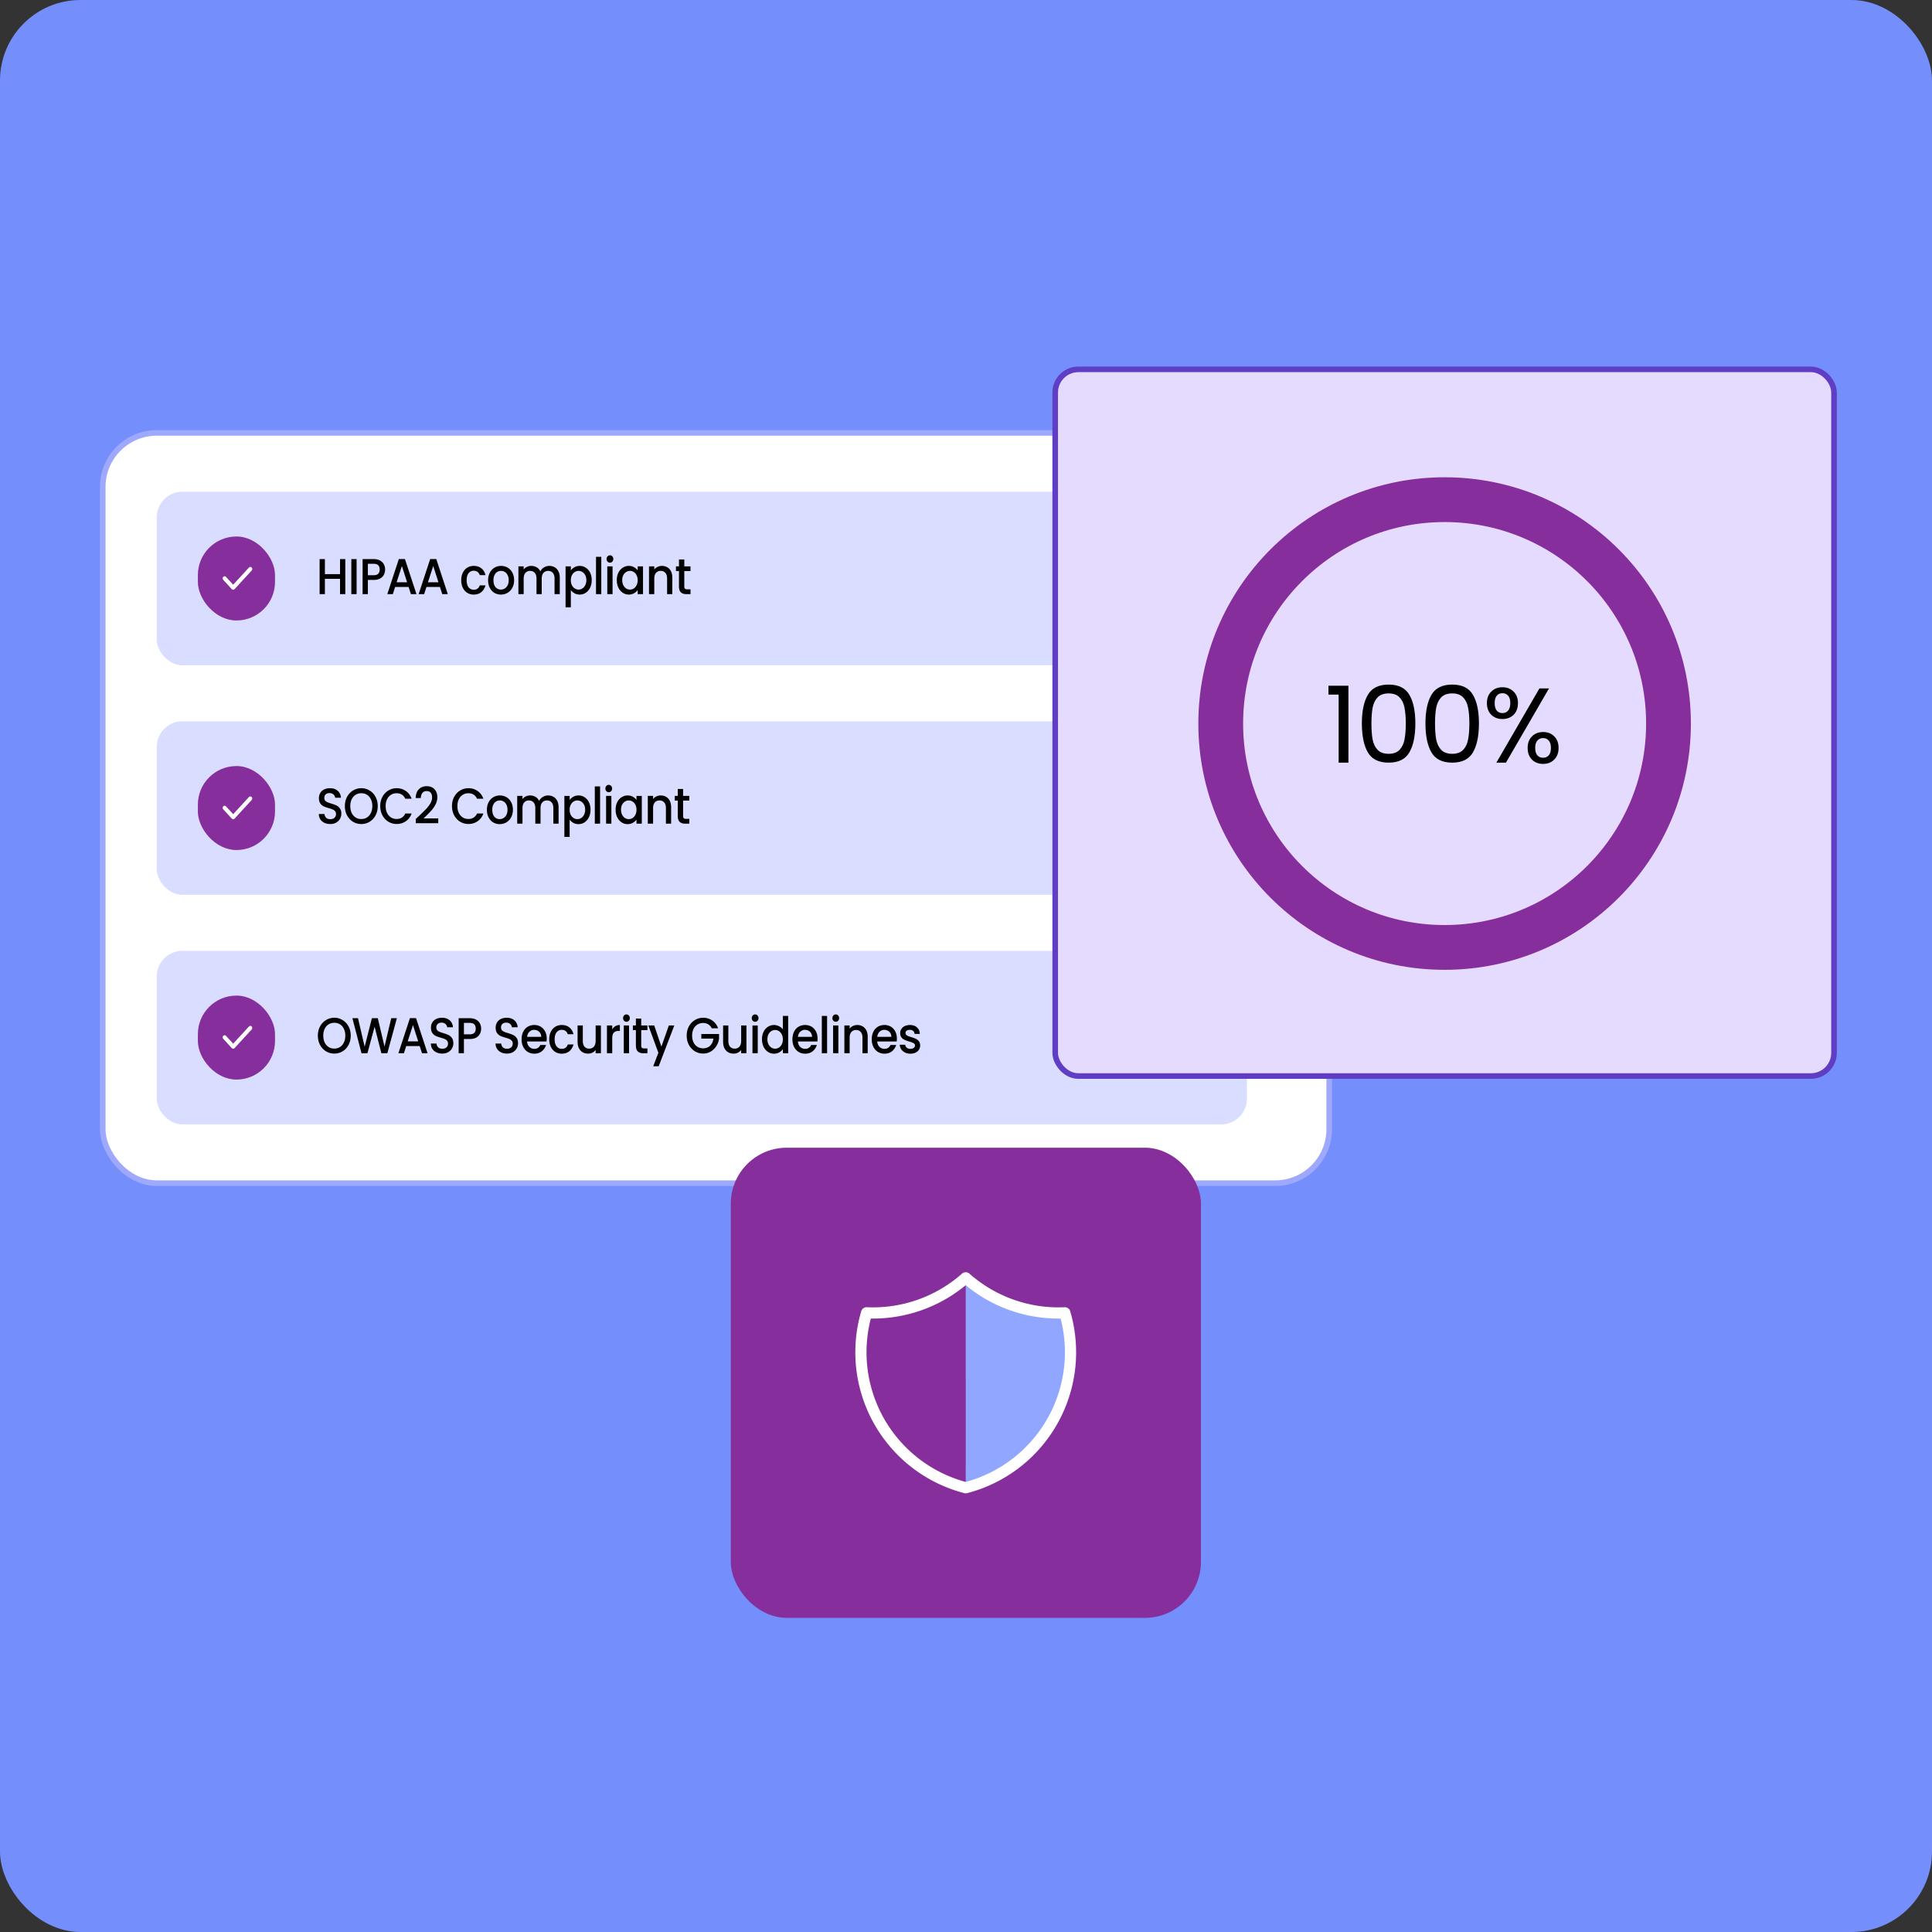 <svg width="768" height="768" fill="none" xmlns="http://www.w3.org/2000/svg"><rect width="100%" height="100%" fill="#333333" stroke="none"/><rect width="768" height="768" rx="32" fill="#c67dff" style="fill:#748ffc;fill-opacity:1;stroke-width:.849" ry="32"/><rect x="40.842" y="172.092" width="487.538" height="298.232" rx="21.464" fill="#fff" style="stroke-width:.959"/><rect x="40.842" y="172.092" width="487.538" height="298.232" rx="21.464" stroke="#9ea9fd" stroke-width="2.225"/><rect x="62.305" y="195.461" width="433.368" height="68.994" rx="10.221" fill="#d9ddff" style="stroke-width:.959"/><path d="M137.266 222.251v13.922h-2.098v-6.09h-6.016v6.09h-2.097V222.25h2.097v5.97h6.016v-5.97zm4.49 0v13.922h-2.097V222.25zm11.327 4.147a4.5 4.5 0 0 1-.46 2.002c-.306.629-.797 1.143-1.472 1.543-.674.387-1.539.581-2.594.581h-2.318v5.649h-2.097V222.25h4.415c.982 0 1.81.188 2.484.562.687.36 1.196.854 1.527 1.481.343.628.515 1.33.515 2.104zm-4.526 2.263c.798 0 1.392-.194 1.785-.58.392-.402.589-.962.589-1.683 0-1.523-.792-2.284-2.374-2.284h-2.318v4.547zm13.867 4.667h-5.353l-.921 2.845h-2.188l4.58-13.942h2.429l4.58 13.942h-2.207zm-.589-1.863-2.079-6.47-2.097 6.47zm13.05 1.863h-5.355l-.92 2.845h-2.19l4.582-13.942h2.43l4.58 13.942h-2.208zm-.59-1.863-2.078-6.47-2.098 6.47zm9.052-.82c0-1.136.209-2.13.626-2.986.43-.867 1.018-1.535 1.767-2.002.748-.468 1.606-.702 2.575-.702 1.227 0 2.238.321 3.036.962.81.628 1.355 1.53 1.637 2.704h-2.263c-.184-.548-.479-.975-.883-1.282-.405-.307-.914-.461-1.527-.461-.859 0-1.545.334-2.06 1.002-.503.654-.755 1.576-.755 2.764 0 1.188.252 2.117.754 2.784.516.668 1.202 1.002 2.061 1.002 1.215 0 2.018-.58 2.41-1.743h2.263c-.294 1.122-.846 2.016-1.656 2.685-.81.654-1.815.98-3.017.98-.97 0-1.827-.233-2.575-.7-.749-.48-1.338-1.149-1.767-2.003-.417-.868-.626-1.87-.626-3.005zm15.76 5.708c-.956 0-1.821-.234-2.594-.701-.772-.48-1.38-1.149-1.82-2.003-.443-.868-.663-1.87-.663-3.005 0-1.121.227-2.117.68-2.985.455-.867 1.074-1.535 1.858-2.002.785-.468 1.662-.702 2.632-.702.968 0 1.846.234 2.63.702.785.467 1.405 1.135 1.858 2.002.454.868.68 1.864.68 2.985 0 1.121-.232 2.117-.698 2.985a5.119 5.119 0 0 1-1.913 2.023 5.146 5.146 0 0 1-2.65.7zm0-1.983c.54 0 1.043-.14 1.509-.42.478-.281.865-.702 1.16-1.263.293-.56.441-1.242.441-2.043 0-.801-.141-1.475-.424-2.023-.282-.56-.656-.982-1.122-1.262a2.875 2.875 0 0 0-1.509-.42c-.54 0-1.042.14-1.509.42-.452.28-.814.701-1.085 1.262-.27.548-.404 1.222-.404 2.023 0 1.188.276 2.11.828 2.764.564.641 1.269.962 2.115.962zm19.239-9.415c.797 0 1.509.18 2.134.541.638.36 1.134.895 1.49 1.603.368.707.552 1.562.552 2.564v6.51h-2.078v-6.17c0-.988-.227-1.743-.681-2.264-.454-.533-1.073-.8-1.859-.8-.785 0-1.41.267-1.876.8-.454.521-.68 1.276-.68 2.264v6.17h-2.08v-6.17c0-.988-.227-1.743-.68-2.264-.455-.533-1.074-.8-1.859-.8-.785 0-1.41.267-1.877.8-.454.521-.68 1.276-.68 2.264v6.17h-2.097v-11.038h2.097v1.263a3.533 3.533 0 0 1 1.306-1.062 3.849 3.849 0 0 1 1.692-.38c.81 0 1.534.186 2.171.56.638.375 1.129.915 1.472 1.623a3.514 3.514 0 0 1 1.435-1.582 3.92 3.92 0 0 1 2.098-.602zm8.574 1.803c.355-.507.84-.934 1.453-1.282.614-.347 1.307-.52 2.08-.52.882 0 1.686.24 2.41.72.735.468 1.312 1.129 1.729 1.983.417.855.625 1.837.625 2.945 0 1.108-.208 2.104-.625 2.985-.417.867-.994 1.548-1.73 2.043a4.257 4.257 0 0 1-2.41.72c-.772 0-1.46-.166-2.06-.5a4.829 4.829 0 0 1-1.472-1.282v6.85h-2.097v-16.285h2.097zm6.163 3.846c0-.761-.147-1.415-.441-1.963-.282-.56-.662-.982-1.141-1.262a2.772 2.772 0 0 0-1.509-.44c-.527 0-1.03.146-1.508.44-.466.294-.847.721-1.14 1.282-.283.56-.424 1.222-.424 1.983 0 .761.141 1.429.423 2.003.294.56.675.988 1.14 1.282.48.294.982.441 1.51.441a2.78 2.78 0 0 0 1.508-.44c.479-.308.859-.75 1.141-1.323.294-.575.441-1.242.441-2.003zm5.938-9.254v14.823h-2.098V221.35zm3.453 2.324c-.38 0-.7-.141-.957-.421-.258-.28-.387-.627-.387-1.042 0-.414.13-.76.387-1.04.258-.282.576-.422.957-.422.367 0 .68.14.938.421.258.28.387.627.387 1.041 0 .415-.13.762-.387 1.042s-.57.42-.938.42zm1.03 1.461v11.038h-2.097v-11.038zm1.686 5.47c0-1.11.21-2.09.626-2.946.43-.854 1.006-1.515 1.73-1.982a4.346 4.346 0 0 1 2.428-.722c.797 0 1.49.174 2.079.521.6.334 1.08.755 1.435 1.262v-1.603h2.116v11.038h-2.116v-1.643c-.356.52-.84.955-1.454 1.302-.612.347-1.312.52-2.097.52-.871 0-1.668-.24-2.392-.72-.723-.495-1.3-1.176-1.729-2.043-.417-.881-.626-1.877-.626-2.985zm8.298.04c0-.762-.147-1.423-.442-1.984-.282-.56-.656-.988-1.122-1.282a2.774 2.774 0 0 0-1.508-.44 2.78 2.78 0 0 0-1.51.44c-.465.28-.845.701-1.14 1.262-.282.548-.423 1.202-.423 1.963 0 .761.14 1.428.423 2.003.295.574.675 1.015 1.14 1.322.48.294.982.441 1.51.441.539 0 1.042-.147 1.508-.44.466-.295.84-.722 1.122-1.283.295-.574.442-1.242.442-2.003zm9.617-5.69c.797 0 1.508.18 2.134.541.638.36 1.135.895 1.49 1.603.356.707.534 1.562.534 2.564v6.51h-2.08v-6.17c0-.988-.226-1.743-.68-2.264-.454-.533-1.073-.8-1.858-.8-.785 0-1.41.267-1.877.8-.454.521-.68 1.276-.68 2.264v6.17h-2.097v-11.038h2.096v1.263c.344-.454.78-.808 1.307-1.062a3.97 3.97 0 0 1 1.71-.38zm8.912 2.044v6.109c0 .414.086.714.258.901.184.174.49.26.92.26h1.288v1.904h-1.656c-.945 0-1.668-.241-2.171-.721-.504-.482-.754-1.263-.754-2.344v-6.11h-1.197v-1.863h1.197v-2.743h2.115v2.743h2.466V227z" fill="#000" style="stroke-width:.959"/><rect x="78.658" y="213.266" width="30.663" height="33.384" rx="15.331" fill="#721f6f" style="stroke-width:.959;fill:#862e9c;fill-opacity:1"/><g clip-path="url(#a)" transform="matrix(.919 0 0 1 -185.99 47.916)"><path d="m299.538 181.987 3.708 3.708 7.417-7.416" stroke="#fff" stroke-width="1.669" stroke-linecap="round" stroke-linejoin="round"/></g><rect x="62.305" y="286.711" width="433.368" height="68.994" rx="10.221" fill="#d9ddff" style="stroke-width:.959"/><path d="M131.268 327.563c-.858 0-1.63-.16-2.318-.481a3.935 3.935 0 0 1-1.619-1.402c-.392-.6-.589-1.302-.589-2.103h2.245c.048.6.263 1.095.644 1.482.392.387.938.581 1.637.581.724 0 1.288-.187 1.692-.56.406-.388.608-.882.608-1.483 0-.467-.129-.848-.386-1.142a2.423 2.423 0 0 0-.94-.68c-.367-.16-.882-.335-1.545-.522-.833-.24-1.514-.48-2.041-.72-.515-.254-.957-.641-1.325-1.163-.368-.52-.552-1.215-.552-2.082 0-.801.184-1.503.552-2.104a3.61 3.61 0 0 1 1.545-1.382c.663-.32 1.43-.48 2.3-.48 1.239 0 2.251.34 3.036 1.02.797.668 1.238 1.59 1.325 2.765h-2.318c-.037-.507-.259-.942-.663-1.302-.405-.36-.938-.54-1.6-.54-.601 0-1.092.166-1.472.5-.38.333-.57.815-.57 1.442 0 .428.116.781.348 1.062.246.267.552.48.92.641.368.16.871.333 1.51.52.846.255 1.532.508 2.06.762.54.254.994.648 1.361 1.182.38.52.57 1.221.57 2.103 0 .708-.178 1.375-.533 2.003-.344.628-.853 1.135-1.527 1.522-.663.374-1.447.561-2.355.561zm12.355 0c-1.19 0-2.288-.3-3.294-.901-.993-.615-1.784-1.463-2.373-2.544-.576-1.095-.865-2.324-.865-3.686s.289-2.584.865-3.665c.589-1.082 1.38-1.923 2.373-2.524a6.203 6.203 0 0 1 3.294-.921c1.201 0 2.3.307 3.292.92 1.007.602 1.798 1.443 2.374 2.525.577 1.081.864 2.303.864 3.665s-.287 2.59-.864 3.686c-.576 1.081-1.367 1.93-2.374 2.544-.993.6-2.09.901-3.292.901zm0-1.983c.846 0 1.6-.207 2.263-.62.662-.428 1.177-1.03 1.545-1.803.38-.789.57-1.697.57-2.725 0-1.029-.19-1.93-.57-2.704-.369-.774-.883-1.368-1.545-1.783-.663-.414-1.417-.62-2.263-.62-.847 0-1.6.206-2.263.62-.663.415-1.185 1.009-1.564 1.783-.368.774-.552 1.675-.552 2.704 0 1.028.184 1.936.552 2.725.38.774.901 1.375 1.564 1.802.662.414 1.416.621 2.263.621zm7.527-5.148c0-1.362.289-2.584.865-3.665.589-1.082 1.38-1.923 2.374-2.524a6.198 6.198 0 0 1 3.293-.921c1.361 0 2.57.367 3.624 1.1 1.067.722 1.84 1.75 2.318 3.086h-2.52c-.332-.734-.792-1.283-1.38-1.643-.589-.36-1.27-.54-2.042-.54-.847 0-1.6.206-2.263.62-.663.415-1.184 1.009-1.564 1.783-.368.774-.552 1.675-.552 2.704 0 1.028.184 1.93.552 2.705.38.774.901 1.375 1.564 1.802.662.414 1.416.621 2.263.621.772 0 1.453-.18 2.042-.54.588-.36 1.048-.91 1.38-1.643h2.52c-.478 1.335-1.251 2.363-2.318 3.085-1.055.72-2.263 1.08-3.624 1.08-1.202 0-2.3-.3-3.293-.9-.994-.615-1.785-1.463-2.374-2.544-.576-1.081-.865-2.304-.865-3.666zm15.444 3.886a75.252 75.252 0 0 0 2.778-2.724 12.22 12.22 0 0 0 1.71-2.244c.455-.774.682-1.548.682-2.323 0-.802-.178-1.429-.533-1.883-.344-.454-.89-.681-1.638-.681-.724 0-1.288.254-1.693.761-.392.494-.6 1.162-.626 2.004h-2.023c.037-1.523.454-2.685 1.25-3.486.81-.815 1.835-1.222 3.073-1.222 1.337 0 2.38.4 3.128 1.202.76.8 1.14 1.87 1.14 3.205 0 .961-.226 1.89-.68 2.785a11.016 11.016 0 0 1-1.6 2.382 42.484 42.484 0 0 1-2.355 2.424l-.828.801h5.831v1.904h-8.94v-1.663zm13.08-3.886c0-1.362.288-2.584.864-3.665.589-1.082 1.38-1.923 2.373-2.524a6.203 6.203 0 0 1 3.294-.921c1.36 0 2.569.367 3.623 1.1 1.068.722 1.84 1.75 2.318 3.086h-2.52c-.33-.734-.79-1.283-1.38-1.643-.588-.36-1.269-.54-2.041-.54-.846 0-1.6.206-2.263.62-.663.415-1.184 1.009-1.564 1.783-.368.774-.552 1.675-.552 2.704 0 1.028.184 1.93.552 2.705.38.774.901 1.375 1.564 1.802.662.414 1.417.621 2.263.621.772 0 1.453-.18 2.041-.54.59-.36 1.05-.91 1.38-1.643h2.52c-.477 1.335-1.25 2.363-2.318 3.085-1.054.72-2.263 1.08-3.623 1.08-1.203 0-2.3-.3-3.294-.9-.993-.615-1.784-1.463-2.373-2.544-.576-1.081-.865-2.304-.865-3.666zm18.957 7.171c-.956 0-1.822-.233-2.595-.701-.772-.48-1.379-1.149-1.82-2.003-.442-.868-.663-1.87-.663-3.005 0-1.121.227-2.116.68-2.984.455-.868 1.074-1.536 1.859-2.003.785-.467 1.662-.702 2.63-.702.97 0 1.847.235 2.631.702.786.467 1.405 1.135 1.859 2.003.454.868.68 1.863.68 2.984 0 1.123-.233 2.117-.698 2.985a5.101 5.101 0 0 1-1.914 2.023 5.133 5.133 0 0 1-2.649.701zm0-1.983c.54 0 1.043-.14 1.509-.42.477-.28.864-.702 1.158-1.262.295-.561.442-1.243.442-2.044 0-.801-.141-1.475-.423-2.022-.282-.562-.656-.982-1.122-1.263a2.88 2.88 0 0 0-1.509-.42c-.54 0-1.043.14-1.508.42-.454.281-.816.701-1.086 1.263-.27.547-.405 1.221-.405 2.022 0 1.189.276 2.11.828 2.765.564.64 1.27.961 2.116.961zm19.238-9.415c.798 0 1.509.18 2.134.542.638.36 1.135.894 1.49 1.602.368.707.553 1.563.553 2.564v6.51h-2.08v-6.17c0-.987-.226-1.743-.68-2.263-.454-.534-1.073-.8-1.858-.8-.785 0-1.411.266-1.877.8-.454.52-.68 1.276-.68 2.263v6.17h-2.08v-6.17c0-.987-.227-1.743-.68-2.263-.454-.534-1.074-.8-1.858-.8-.785 0-1.41.266-1.877.8-.453.52-.68 1.276-.68 2.263v6.17h-2.098v-11.037h2.098v1.262a3.514 3.514 0 0 1 1.305-1.061 3.853 3.853 0 0 1 1.693-.382c.81 0 1.533.188 2.172.562.637.374 1.128.914 1.47 1.622a3.52 3.52 0 0 1 1.436-1.582c.65-.4 1.35-.602 2.097-.602zm8.575 1.803c.356-.507.84-.934 1.453-1.281.613-.347 1.306-.522 2.079-.522.884 0 1.687.242 2.41.722.736.467 1.313 1.128 1.73 1.983.417.855.625 1.836.625 2.944 0 1.109-.208 2.104-.625 2.985-.417.867-.994 1.549-1.73 2.043a4.26 4.26 0 0 1-2.41.721c-.773 0-1.46-.167-2.06-.5a4.845 4.845 0 0 1-1.472-1.283v6.85h-2.098v-16.284h2.098zm6.163 3.846c0-.761-.147-1.415-.442-1.962-.282-.562-.662-.982-1.14-1.263a2.785 2.785 0 0 0-1.509-.44c-.527 0-1.03.147-1.508.44-.467.294-.846.721-1.141 1.283-.282.56-.423 1.221-.423 1.982 0 .761.14 1.43.423 2.004.295.56.674.987 1.14 1.281a2.84 2.84 0 0 0 1.51.441c.539 0 1.041-.147 1.508-.44.478-.308.858-.748 1.14-1.322.295-.574.442-1.243.442-2.004zm5.937-9.254v14.823h-2.097V312.6zm3.453 2.324c-.38 0-.7-.14-.957-.421-.257-.28-.385-.627-.385-1.041 0-.415.128-.762.385-1.042.258-.28.577-.42.957-.42.368 0 .68.14.939.42.257.28.386.627.386 1.042 0 .414-.129.76-.386 1.04-.258.282-.57.422-.94.422zm1.03 1.462v11.037h-2.097v-11.037zm1.687 5.468c0-1.108.208-2.09.625-2.944.43-.855 1.006-1.516 1.73-1.983a4.354 4.354 0 0 1 2.429-.722c.796 0 1.49.175 2.078.522.602.334 1.08.754 1.435 1.261v-1.602h2.116v11.037h-2.116v-1.643c-.356.522-.84.955-1.453 1.302-.613.348-1.312.521-2.097.521-.871 0-1.669-.24-2.392-.721-.724-.494-1.3-1.176-1.73-2.043-.417-.881-.625-1.876-.625-2.985zm8.297.04c0-.761-.147-1.422-.441-1.982-.282-.562-.656-.989-1.123-1.283a2.78 2.78 0 0 0-1.508-.44c-.54 0-1.042.147-1.509.44-.466.281-.846.701-1.14 1.263-.282.547-.424 1.2-.424 1.962 0 .761.142 1.43.424 2.004.294.574.674 1.014 1.14 1.321.479.294.981.441 1.509.441a2.78 2.78 0 0 0 1.508-.44c.467-.295.841-.722 1.123-1.282.294-.574.441-1.243.441-2.004zm9.618-5.689c.797 0 1.508.18 2.134.542.638.36 1.134.894 1.49 1.602.356.707.533 1.563.533 2.564v6.51h-2.078v-6.17c0-.987-.227-1.743-.681-2.263-.454-.534-1.073-.8-1.859-.8-.784 0-1.41.266-1.876.8-.454.52-.68 1.276-.68 2.263v6.17h-2.098v-11.038h2.097v1.263c.344-.454.78-.808 1.307-1.061a3.966 3.966 0 0 1 1.71-.382zm8.912 2.044v6.109c0 .414.085.714.257.901.184.174.49.261.92.261h1.288v1.903h-1.656c-.944 0-1.668-.24-2.17-.721-.503-.481-.755-1.263-.755-2.344v-6.109h-1.196v-1.864h1.196v-2.743h2.116v2.743h2.465v1.864z" fill="#000" style="stroke-width:.959"/><rect x="78.658" y="304.516" width="30.663" height="33.384" rx="15.331" fill="#721f6f" style="stroke-width:.959;fill:#862e9c;fill-opacity:1"/><g clip-path="url(#b)" transform="matrix(.919 0 0 1 -185.99 47.916)"><path d="m299.538 273.209 3.708 3.709 7.417-7.417" stroke="#fff" stroke-width="1.669" stroke-linecap="round" stroke-linejoin="round"/></g><rect x="62.305" y="377.961" width="433.368" height="68.994" rx="10.221" fill="#d9ddff" style="stroke-width:.959"/><path d="M132.887 418.813a6.3 6.3 0 0 1-3.293-.901c-.993-.614-1.784-1.463-2.373-2.544-.577-1.095-.865-2.324-.865-3.685 0-1.363.288-2.585.865-3.666.589-1.082 1.38-1.923 2.373-2.524a6.2 6.2 0 0 1 3.293-.921c1.202 0 2.3.307 3.294.921 1.005.601 1.796 1.442 2.373 2.524.576 1.081.864 2.303.864 3.666 0 1.361-.288 2.59-.864 3.685-.577 1.081-1.368 1.93-2.373 2.544-.994.601-2.092.901-3.294.901zm0-1.983c.846 0 1.6-.207 2.263-.62.662-.428 1.178-1.029 1.545-1.803.38-.789.57-1.697.57-2.724 0-1.028-.19-1.93-.57-2.705-.367-.774-.883-1.368-1.545-1.782-.663-.415-1.417-.622-2.263-.622-.846 0-1.6.207-2.263.622-.662.414-1.183 1.008-1.564 1.782-.367.775-.552 1.677-.552 2.705 0 1.027.185 1.935.552 2.724.38.774.902 1.375 1.564 1.802.662.414 1.417.621 2.263.621zm24.877-12.078-3.79 13.921h-2.373l-2.686-10.536-2.852 10.536-2.355.02-3.624-13.941h2.226l2.65 11.337 2.87-11.337h2.354l2.668 11.277 2.668-11.277zm9.07 11.077h-5.353l-.92 2.844h-2.19l4.582-13.941h2.428l4.58 13.941h-2.207zm-.589-1.863-2.078-6.47-2.097 6.47zm9.554 4.847c-.858 0-1.631-.16-2.318-.48a3.95 3.95 0 0 1-1.62-1.402c-.391-.602-.588-1.303-.588-2.104h2.244c.05.601.264 1.095.645 1.482.392.387.938.581 1.637.581.724 0 1.288-.187 1.693-.56.404-.388.606-.882.606-1.483 0-.467-.128-.847-.385-1.141a2.426 2.426 0 0 0-.938-.682c-.369-.16-.884-.334-1.546-.52-.834-.24-1.515-.481-2.042-.721-.516-.254-.957-.641-1.325-1.162-.368-.52-.552-1.216-.552-2.083 0-.801.184-1.503.552-2.104a3.607 3.607 0 0 1 1.545-1.381c.663-.321 1.429-.481 2.3-.481 1.238 0 2.25.34 3.036 1.021.797.668 1.239 1.59 1.324 2.765h-2.318c-.036-.508-.257-.942-.662-1.303-.405-.36-.938-.54-1.6-.54-.601 0-1.092.166-1.472.5-.38.335-.571.815-.571 1.443 0 .427.117.781.35 1.061.245.267.551.481.92.641.367.16.87.334 1.508.52.847.255 1.534.509 2.061.762.54.254.993.648 1.36 1.182.381.52.571 1.222.571 2.103 0 .708-.177 1.375-.533 2.003-.343.628-.852 1.135-1.527 1.523-.662.373-1.447.56-2.355.56zm15.464-9.915a4.52 4.52 0 0 1-.46 2.004c-.307.627-.797 1.141-1.472 1.542-.675.387-1.54.58-2.594.58h-2.318v5.649h-2.098v-13.921h4.416c.98 0 1.809.187 2.483.56.687.361 1.196.855 1.527 1.483.344.628.516 1.329.516 2.103zm-4.526 2.264c.797 0 1.392-.194 1.784-.581.393-.4.589-.962.589-1.683 0-1.522-.791-2.284-2.373-2.284h-2.318v4.548zm14.782 7.651c-.858 0-1.631-.16-2.318-.48a3.95 3.95 0 0 1-1.62-1.402c-.391-.602-.588-1.303-.588-2.104h2.244c.05.601.264 1.095.645 1.482.392.387.938.581 1.637.581.724 0 1.288-.187 1.693-.56.404-.388.606-.882.606-1.483 0-.467-.128-.847-.385-1.141a2.42 2.42 0 0 0-.939-.682c-.368-.16-.882-.334-1.545-.52-.834-.24-1.515-.481-2.042-.721-.516-.254-.957-.641-1.325-1.162-.368-.52-.551-1.216-.551-2.083 0-.801.183-1.503.55-2.104a3.607 3.607 0 0 1 1.546-1.381c.663-.321 1.43-.481 2.3-.481 1.24 0 2.25.34 3.035 1.021.798.668 1.24 1.59 1.325 2.765h-2.318c-.037-.508-.257-.942-.662-1.303-.404-.36-.938-.54-1.6-.54-.602 0-1.092.166-1.473.5-.38.335-.57.815-.57 1.443 0 .427.117.781.35 1.061.245.267.552.481.92.641.368.16.87.334 1.508.52.846.255 1.534.509 2.061.762.54.254.993.648 1.362 1.182.38.52.57 1.222.57 2.103 0 .708-.178 1.375-.534 2.003-.343.628-.852 1.135-1.527 1.523-.662.373-1.448.56-2.355.56zm15.814-5.929a7.8 7.8 0 0 1-.074 1.122h-7.746c.062.88.362 1.59.902 2.123.54.534 1.202.802 1.987.802 1.128 0 1.925-.515 2.391-1.543h2.263a4.999 4.999 0 0 1-1.674 2.504c-.797.641-1.79.961-2.98.961-.969 0-1.84-.233-2.613-.701-.76-.48-1.361-1.148-1.803-2.003-.43-.868-.644-1.87-.644-3.005 0-1.134.208-2.13.626-2.984.43-.868 1.024-1.535 1.785-2.003.772-.467 1.655-.701 2.649-.701.956 0 1.809.227 2.557.68.748.455 1.33 1.096 1.748 1.924.417.815.626 1.756.626 2.824zm-2.19-.721c-.013-.841-.288-1.515-.828-2.023-.54-.508-1.208-.76-2.005-.76-.724 0-1.344.252-1.858.76-.516.495-.822 1.169-.92 2.023zm3.186.981c0-1.134.209-2.13.626-2.984.43-.868 1.018-1.535 1.766-2.003.748-.467 1.607-.701 2.575-.701 1.227 0 2.24.32 3.036.962.81.627 1.355 1.528 1.637 2.704h-2.263c-.184-.547-.478-.976-.883-1.283-.404-.307-.913-.46-1.527-.46-.858 0-1.545.334-2.06 1.001-.503.655-.754 1.576-.754 2.764 0 1.189.25 2.117.754 2.785.515.667 1.202 1.002 2.06 1.002 1.215 0 2.018-.582 2.41-1.743h2.263c-.294 1.121-.846 2.017-1.655 2.684-.81.654-1.815.981-3.018.981-.968 0-1.827-.233-2.575-.701-.748-.48-1.337-1.148-1.766-2.003-.417-.868-.626-1.87-.626-3.005zm20.543-5.507v11.036h-2.097v-1.302a3.51 3.51 0 0 1-1.306 1.082 3.866 3.866 0 0 1-1.693.38c-.797 0-1.514-.18-2.153-.54-.625-.361-1.122-.895-1.49-1.603-.356-.708-.533-1.562-.533-2.563v-6.49h2.08v6.149c0 .988.226 1.75.679 2.283.454.521 1.074.781 1.859.781.784 0 1.404-.26 1.857-.78.467-.535.7-1.296.7-2.284v-6.15zm4.497 1.602a3.4 3.4 0 0 1 1.214-1.302c.516-.32 1.122-.481 1.821-.481v2.363h-.533c-.822 0-1.448.227-1.877.682-.417.454-.625 1.242-.625 2.363v5.81h-2.097v-11.037h2.097zm5.663-3.065c-.38 0-.7-.14-.957-.42-.258-.281-.386-.628-.386-1.042 0-.414.128-.761.386-1.042a1.25 1.25 0 0 1 .957-.42c.367 0 .68.14.938.42.257.28.386.628.386 1.042 0 .414-.129.761-.386 1.041-.258.281-.57.421-.938.421zm1.03 1.463v11.036h-2.098v-11.036zm4.833 1.862v6.11c0 .413.085.714.257.9.184.174.49.261.92.261h1.288v1.903h-1.656c-.945 0-1.669-.24-2.171-.721-.503-.48-.754-1.262-.754-2.344V409.5h-1.197v-1.862h1.197v-2.745h2.116v2.745h2.465v1.862zm13.155-1.862-6.219 16.224h-2.17l2.06-5.368-3.992-10.856h2.336l2.852 8.412 2.962-8.412zm14.88 1.121c-.331-.694-.791-1.215-1.38-1.562-.588-.36-1.269-.542-2.042-.542-.846 0-1.6.207-2.263.622-.662.414-1.184 1-1.563 1.762-.369.761-.553 1.643-.553 2.645 0 1.001.184 1.89.553 2.664.38.761.9 1.348 1.563 1.762.663.414 1.417.621 2.263.621 1.14 0 2.067-.347 2.778-1.042.712-.694 1.146-1.635 1.306-2.824h-4.801v-1.822h7.046v1.782a7.162 7.162 0 0 1-1.067 2.985 6.505 6.505 0 0 1-2.226 2.183c-.908.534-1.92.801-3.036.801-1.202 0-2.3-.3-3.294-.901-.993-.614-1.784-1.463-2.373-2.544-.576-1.081-.864-2.304-.864-3.665 0-1.363.288-2.585.864-3.666.59-1.082 1.38-1.923 2.373-2.524a6.203 6.203 0 0 1 3.294-.921c1.361 0 2.57.367 3.624 1.101 1.067.721 1.84 1.75 2.318 3.085zm13.788-1.121v11.036h-2.098v-1.302a3.51 3.51 0 0 1-1.305 1.082 3.863 3.863 0 0 1-1.694.38c-.796 0-1.514-.18-2.151-.54-.626-.361-1.123-.895-1.49-1.603-.357-.708-.534-1.562-.534-2.563v-6.49h2.079v6.149c0 .988.227 1.75.68 2.283.453.521 1.074.781 1.858.781.785 0 1.405-.26 1.858-.78.467-.535.7-1.296.7-2.284v-6.15zm3.466-1.463c-.38 0-.699-.14-.956-.42-.258-.281-.387-.628-.387-1.042 0-.414.129-.761.387-1.042.257-.28.576-.42.956-.42.368 0 .681.14.938.42.258.28.387.628.387 1.042 0 .414-.129.761-.387 1.041-.257.281-.57.421-.938.421zm1.03 1.463v11.036h-2.096v-11.036zm1.687 5.467c0-1.108.209-2.09.626-2.944.429-.855 1.006-1.515 1.729-1.983a4.385 4.385 0 0 1 2.446-.721c.663 0 1.313.16 1.951.48.65.308 1.165.722 1.545 1.243v-5.329h2.116v14.823h-2.116v-1.662c-.343.534-.821.975-1.435 1.322-.6.347-1.293.52-2.079.52-.883 0-1.692-.24-2.428-.721-.723-.494-1.3-1.174-1.73-2.043-.416-.881-.625-1.876-.625-2.985zm8.297.04c0-.76-.147-1.421-.442-1.982-.282-.561-.656-.989-1.121-1.283a2.783 2.783 0 0 0-1.509-.44c-.54 0-1.043.147-1.509.44-.465.281-.846.702-1.14 1.263-.283.547-.423 1.201-.423 1.962 0 .762.14 1.43.422 2.004.295.574.676 1.014 1.141 1.321.48.294.982.441 1.509.441.54 0 1.043-.147 1.509-.44.465-.294.84-.722 1.121-1.282.295-.574.442-1.242.442-2.004zm13.794-.26a7.8 7.8 0 0 1-.074 1.122h-7.745c.06.88.361 1.59.901 2.123.54.534 1.202.801 1.987.801 1.129 0 1.926-.514 2.392-1.542h2.263a5.006 5.006 0 0 1-1.675 2.504c-.796.641-1.79.961-2.98.961-.969 0-1.84-.233-2.612-.701-.761-.48-1.362-1.148-1.803-2.003-.43-.868-.644-1.87-.644-3.005 0-1.134.209-2.13.626-2.984.429-.868 1.023-1.535 1.784-2.003.773-.467 1.656-.701 2.649-.701.957 0 1.809.227 2.558.68.748.455 1.33 1.096 1.747 1.924.417.815.626 1.756.626 2.824zm-2.19-.721c-.011-.841-.288-1.515-.827-2.023-.54-.508-1.209-.76-2.006-.76a2.55 2.55 0 0 0-1.858.76c-.515.495-.822 1.169-.92 2.023zm5.983-8.313v14.823h-2.097V403.85zm3.453 2.324c-.38 0-.699-.14-.957-.42-.257-.281-.386-.628-.386-1.042 0-.414.129-.762.386-1.042a1.25 1.25 0 0 1 .957-.42c.368 0 .681.14.938.42.257.28.386.628.386 1.042 0 .414-.129.761-.386 1.041-.257.281-.57.421-.938.421zm1.03 1.463v11.036h-2.097v-11.036zm7.5-.181c.797 0 1.509.18 2.134.54.638.362 1.135.896 1.49 1.603.356.708.534 1.563.534 2.564v6.51h-2.079v-6.169c0-.988-.227-1.743-.68-2.264-.455-.534-1.074-.8-1.858-.8-.786 0-1.41.266-1.877.8-.454.52-.681 1.276-.681 2.264v6.169h-2.097v-11.036h2.097v1.261a3.53 3.53 0 0 1 1.306-1.061 3.966 3.966 0 0 1 1.711-.381zm15.756 5.428c0 .414-.024.788-.074 1.122h-7.745c.062.88.362 1.59.902 2.123.54.534 1.202.801 1.987.801 1.128 0 1.926-.514 2.391-1.542h2.263a5.005 5.005 0 0 1-1.674 2.504c-.797.641-1.79.961-2.98.961-.97 0-1.84-.233-2.612-.701-.761-.48-1.362-1.148-1.804-2.003-.429-.868-.644-1.87-.644-3.005 0-1.134.209-2.13.626-2.984.429-.868 1.024-1.535 1.784-2.003.773-.467 1.657-.701 2.65-.701.956 0 1.809.227 2.557.68.749.455 1.331 1.096 1.748 1.924.417.815.625 1.756.625 2.824zm-2.189-.721c-.012-.841-.288-1.515-.827-2.023-.54-.508-1.209-.76-2.006-.76-.724 0-1.343.252-1.859.76-.514.495-.821 1.169-.92 2.023zm7.565 6.69c-.797 0-1.515-.153-2.153-.46a3.97 3.97 0 0 1-1.49-1.282 3.42 3.42 0 0 1-.588-1.823h2.17c.037.467.24.861.607 1.181.38.307.853.461 1.417.461.589 0 1.043-.12 1.361-.36.332-.254.498-.575.498-.962 0-.413-.184-.721-.553-.921-.355-.2-.926-.42-1.71-.661a16.108 16.108 0 0 1-1.86-.66 3.364 3.364 0 0 1-1.25-.983c-.343-.44-.515-1.021-.515-1.742 0-.588.16-1.122.479-1.603.319-.494.772-.881 1.36-1.161.602-.28 1.289-.421 2.061-.421 1.153 0 2.08.32 2.779.962.71.627 1.091 1.488 1.14 2.584h-2.097c-.038-.494-.221-.889-.552-1.183-.332-.293-.78-.44-1.343-.44-.552 0-.975.113-1.27.34a1.084 1.084 0 0 0-.441.902c0 .294.098.54.294.74.197.2.435.362.718.482.282.107.699.247 1.25.42.737.214 1.338.434 1.804.661.478.214.889.534 1.233.962.343.427.52.995.532 1.702 0 .628-.159 1.188-.477 1.683-.32.494-.773.88-1.362 1.162-.576.28-1.257.42-2.042.42z" fill="#000" style="stroke-width:.959"/><rect x="78.658" y="395.766" width="30.663" height="33.384" rx="15.331" fill="#721f6f" style="stroke-width:.959;fill:#862e9c;fill-opacity:1"/><g clip-path="url(#c)" transform="matrix(.919 0 0 1 -185.99 47.916)"><path d="m299.538 364.432 3.708 3.708 7.417-7.416" stroke="#fff" stroke-width="1.669" stroke-linecap="round" stroke-linejoin="round"/></g><rect x="419.623" y="146.989" width="309.264" height="280.955" rx="9.202" fill="#eddeff" style="stroke-width:.852;fill:#e5dbff;fill-opacity:1"/><rect x="419.459" y="146.825" width="309.593" height="280.92" rx="9.212" stroke="#c67dff" stroke-width="2.225" style="stroke:#5f3dc4;stroke-opacity:1"/><path d="M528.075 276.105v-3.509h7.947v30.564h-3.889v-27.055zm13.287 11.456c0-4.848.789-8.624 2.367-11.33 1.578-2.733 4.34-4.1 8.286-4.1 3.917 0 6.665 1.367 8.243 4.1 1.578 2.706 2.367 6.482 2.367 11.33 0 4.932-.789 8.764-2.367 11.498-1.578 2.734-4.326 4.101-8.243 4.101-3.946 0-6.708-1.367-8.286-4.101-1.578-2.734-2.367-6.566-2.367-11.498zm17.459 0c0-2.452-.169-4.524-.508-6.214-.31-1.72-.972-3.101-1.986-4.143-.987-1.043-2.424-1.564-4.312-1.564-1.917 0-3.382.521-4.397 1.564-.986 1.042-1.648 2.423-1.987 4.143-.31 1.69-.465 3.762-.465 6.214 0 2.536.155 4.664.465 6.383.339 1.719 1.001 3.1 1.987 4.143 1.015 1.043 2.48 1.564 4.397 1.564 1.888 0 3.325-.521 4.312-1.564 1.014-1.043 1.676-2.424 1.986-4.143.339-1.719.508-3.847.508-6.383zm7.817 0c0-4.848.789-8.624 2.368-11.33 1.578-2.733 4.34-4.1 8.285-4.1 3.918 0 6.665 1.367 8.244 4.1 1.578 2.706 2.367 6.482 2.367 11.33 0 4.932-.789 8.764-2.367 11.498-1.579 2.734-4.326 4.101-8.244 4.101-3.945 0-6.707-1.367-8.285-4.101-1.579-2.734-2.368-6.566-2.368-11.498zm17.459 0c0-2.452-.169-4.524-.507-6.214-.31-1.72-.972-3.101-1.987-4.143-.986-1.043-2.424-1.564-4.312-1.564-1.916 0-3.382.521-4.396 1.564-.987 1.042-1.649 2.423-1.987 4.143-.31 1.69-.465 3.762-.465 6.214 0 2.536.155 4.664.465 6.383.338 1.719 1 3.1 1.987 4.143 1.014 1.043 2.48 1.564 4.396 1.564 1.888 0 3.326-.521 4.312-1.564 1.015-1.043 1.677-2.424 1.987-4.143.338-1.719.507-3.847.507-6.383zm6.972-8.075c0-1.916.578-3.438 1.734-4.565 1.155-1.156 2.635-1.733 4.438-1.733 1.804 0 3.284.577 4.439 1.733 1.156 1.127 1.733 2.649 1.733 4.565 0 1.945-.577 3.495-1.733 4.651-1.155 1.127-2.635 1.691-4.439 1.691-1.803 0-3.283-.564-4.438-1.691-1.156-1.156-1.734-2.706-1.734-4.651zm24.688-5.833-17.121 29.507h-3.804l17.121-29.507zm-18.516 1.902c-.958 0-1.719.338-2.282 1.015-.536.648-.804 1.62-.804 2.916 0 1.297.268 2.283.804 2.96.563.676 1.324 1.014 2.282 1.014.959 0 1.72-.338 2.283-1.014.564-.705.846-1.691.846-2.96 0-1.296-.282-2.268-.846-2.916-.563-.677-1.324-1.015-2.283-1.015zm10.019 21.771c0-1.945.578-3.481 1.733-4.608 1.156-1.155 2.635-1.733 4.439-1.733 1.804 0 3.269.578 4.397 1.733 1.155 1.127 1.733 2.663 1.733 4.608 0 1.916-.578 3.452-1.733 4.608-1.128 1.155-2.593 1.733-4.397 1.733-1.804 0-3.283-.564-4.439-1.691-1.155-1.155-1.733-2.705-1.733-4.65zm6.13-3.932c-.958 0-1.719.339-2.283 1.015-.564.648-.845 1.621-.845 2.917 0 1.268.281 2.24.845 2.917.564.648 1.325.972 2.283.972s1.719-.324 2.283-.972c.563-.677.845-1.649.845-2.917 0-1.296-.282-2.269-.845-2.917-.564-.676-1.325-1.015-2.283-1.015z" fill="#000"/><path d="M574.255 376.618c49.152 0 88.997-39.845 88.997-88.997 0-49.151-39.845-88.996-88.997-88.996-49.151 0-88.997 39.845-88.997 88.996 0 49.152 39.846 88.997 88.997 88.997z" stroke="#721f6f" stroke-width="17.799" stroke-linejoin="round" style="stroke:#862e9c;stroke-opacity:1"/><rect x="290.5" y="456.229" width="186.894" height="186.894" rx="22.249" fill="#560153" style="fill:#862e9c;fill-opacity:1"/><path d="M383.894 507.959a55.621 55.621 0 0 0 39.4 13.906 55.617 55.617 0 0 1-4.972 43.111 55.627 55.627 0 0 1-34.428 26.418c.007-26.418-.001-47.469 0-83.435z" fill="#c67dff" style="fill:#91a7ff;fill-opacity:1"/><path d="M383.887 507.959a55.62 55.62 0 0 0 39.4 13.906 55.635 55.635 0 0 1-4.972 43.111 55.627 55.627 0 0 1-34.428 26.418 55.642 55.642 0 0 1-19.897-9.713 55.63 55.63 0 0 1-19.503-59.816 55.618 55.618 0 0 0 39.4-13.906z" stroke="#fff" stroke-width="4.45" stroke-linecap="round" stroke-linejoin="round"/><defs><clipPath id="a"><path fill="#fff" transform="translate(295.835 173.086)" d="M0 0h17.799v17.799H0z"/></clipPath><clipPath id="b"><path fill="#fff" transform="translate(295.835 264.308)" d="M0 0h17.799v17.799H0z"/></clipPath><clipPath id="c"><path fill="#fff" transform="translate(295.835 355.531)" d="M0 0h17.799v17.799H0z"/></clipPath></defs></svg>